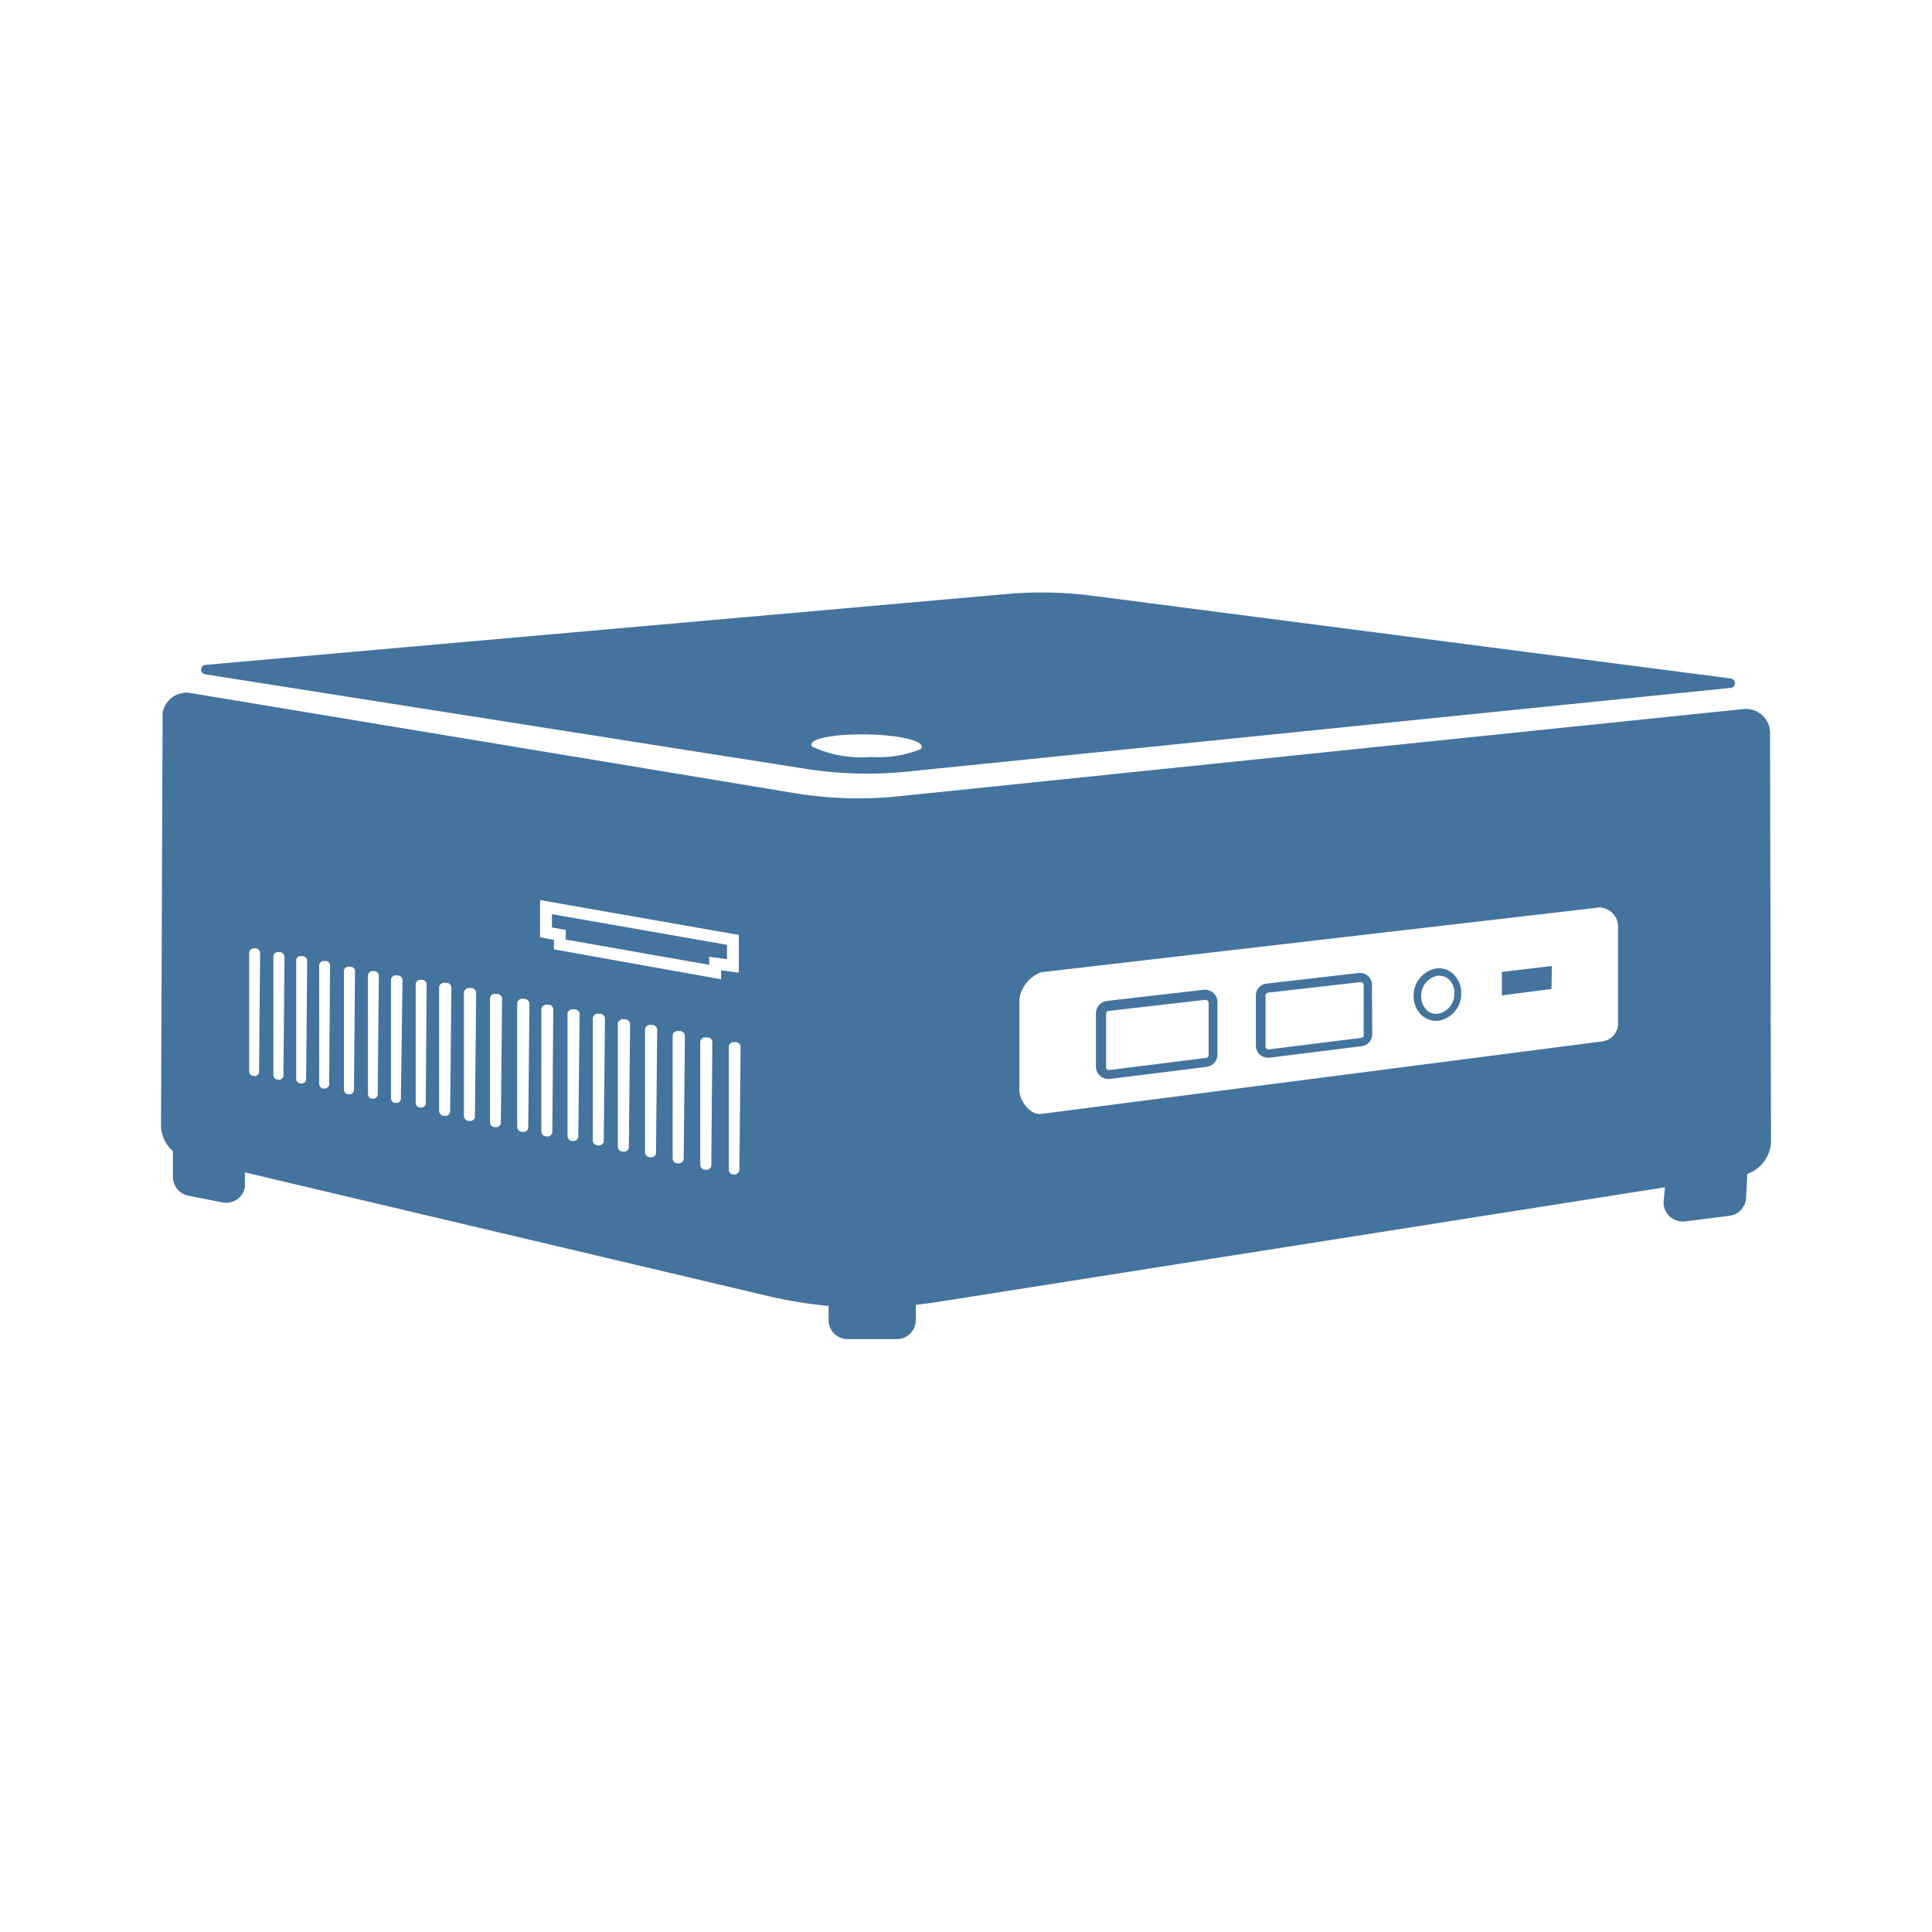 <?xml version="1.0" encoding="UTF-8"?>
<svg width="24px" fill="#44739e" height="24px" viewBox="0 0 24 24" version="1.1" xmlns="http://www.w3.org/2000/svg" xmlns:xlink="http://www.w3.org/1999/xlink">
            <path d="M 9.149,12.947 H 9.128 a 0.064,0.064 0 0 0 -0.075,0.05 v 0.01 1.523 a 0.061,0.061 0 0 0 0.049,0.059 H 9.111 A 0.064,0.064 0 0 0 9.185,14.537 V 14.526 L 9.2,13 A 0.063,0.063 0 0 0 9.149,12.947 Z M 8.796,12.887 H 8.775 a 0.065,0.065 0 0 0 -0.076,0.051 v 0.009 1.523 a 0.062,0.062 0 0 0 0.049,0.059 H 8.757 A 0.063,0.063 0 0 0 8.836,14.485 V 14.471 L 8.849,12.947 A 0.062,0.062 0 0 0 8.8,12.887 Z M 8.452,12.808 H 8.431 a 0.064,0.064 0 0 0 -0.075,0.048 v 0.011 1.524 A 0.062,0.062 0 0 0 8.405,14.45 H 8.414 A 0.065,0.065 0 0 0 8.493,14.403 V 14.391 L 8.508,12.87 A 0.063,0.063 0 0 0 8.452,12.808 Z M 8.109,12.732 H 8.088 a 0.064,0.064 0 0 0 -0.075,0.05 v 0.01 1.523 a 0.062,0.062 0 0 0 0.049,0.059 H 8.071 A 0.062,0.062 0 0 0 8.149,14.331 V 14.316 L 8.164,12.794 A 0.063,0.063 0 0 0 8.109,12.732 Z M 7.771,12.662 H 7.75 a 0.064,0.064 0 0 0 -0.075,0.05 v 0.01 1.523 a 0.062,0.062 0 0 0 0.049,0.059 H 7.733 A 0.063,0.063 0 0 0 7.812,14.26 V 14.246 L 7.827,12.724 A 0.062,0.062 0 0 0 7.771,12.662 Z M 7.46,12.593 H 7.439 a 0.065,0.065 0 0 0 -0.075,0.051 v 1.524 a 0.062,0.062 0 0 0 0.049,0.059 H 7.422 A 0.064,0.064 0 0 0 7.5,14.181 V 14.169 L 7.515,12.655 A 0.063,0.063 0 0 0 7.46,12.593 Z M 7.146,12.539 H 7.125 A 0.064,0.064 0 0 0 7.05,12.587 v 0.011 1.515 a 0.059,0.059 0 0 0 0.048,0.059 H 7.107 A 0.063,0.063 0 0 0 7.184,14.127 V 14.112 L 7.2,12.6 A 0.061,0.061 0 0 0 7.146,12.539 Z M 6.818,12.482 H 6.8 A 0.064,0.064 0 0 0 6.725,12.53 v 0.011 1.515 a 0.062,0.062 0 0 0 0.049,0.059 h 0.008 a 0.063,0.063 0 0 0 0.079,-0.044 v -0.014 l 0.012,-1.51 A 0.058,0.058 0 0 0 6.818,12.482 Z m -0.3,-0.074 H 6.5 A 0.064,0.064 0 0 0 6.425,12.456 V 12.468 14 a 0.062,0.062 0 0 0 0.049,0.059 H 6.483 A 0.063,0.063 0 0 0 6.562,14.015 V 14 L 6.577,12.473 A 0.063,0.063 0 0 0 6.516,12.408 Z M 6.186,12.347 H 6.162 a 0.064,0.064 0 0 0 -0.075,0.048 v 0.012 1.529 A 0.062,0.062 0 0 0 6.134,14 H 6.143 A 0.063,0.063 0 0 0 6.222,13.956 V 13.941 L 6.237,12.414 A 0.064,0.064 0 0 0 6.184,12.347 Z M 5.862,12.274 H 5.839 a 0.065,0.065 0 0 0 -0.076,0.051 v 0.009 1.529 a 0.063,0.063 0 0 0 0.049,0.06 H 5.821 A 0.063,0.063 0 0 0 5.9,13.879 V 13.864 L 5.915,12.337 A 0.062,0.062 0 0 0 5.86,12.274 Z M 5.553,12.209 H 5.53 a 0.064,0.064 0 0 0 -0.075,0.05 v 0.01 1.531 a 0.063,0.063 0 0 0 0.049,0.06 H 5.513 A 0.063,0.063 0 0 0 5.592,13.816 V 13.801 L 5.607,12.274 A 0.061,0.061 0 0 0 5.551,12.209 Z m -0.3,-0.037 H 5.233 A 0.059,0.059 0 0 0 5.164,12.219 V 13.7 a 0.059,0.059 0 0 0 0.045,0.057 H 5.217 A 0.059,0.059 0 0 0 5.289,13.714 V 13.7 L 5.3,12.232 A 0.059,0.059 0 0 0 5.252,12.172 Z M 4.946,12.117 h -0.02 a 0.059,0.059 0 0 0 -0.069,0.047 v 1.479 A 0.06,0.06 0 0 0 4.9,13.7 H 4.908 A 0.059,0.059 0 0 0 4.98,13.657 V 13.643 L 5,12.177 A 0.059,0.059 0 0 0 4.945,12.117 Z M 4.66,12.064 H 4.64 a 0.059,0.059 0 0 0 -0.069,0.047 v 1.479 a 0.059,0.059 0 0 0 0.042,0.057 H 4.62 A 0.059,0.059 0 0 0 4.692,13.604 V 13.59 L 4.706,12.124 A 0.059,0.059 0 0 0 4.659,12.064 Z M 4.36,12.009 H 4.34 a 0.059,0.059 0 0 0 -0.068,0.046 v 1.479 a 0.062,0.062 0 0 0 0.045,0.058 H 4.325 A 0.059,0.059 0 0 0 4.397,13.549 V 13.535 L 4.41,12.069 A 0.056,0.056 0 0 0 4.361,12.009 Z M 4.052,11.938 H 4.034 a 0.059,0.059 0 0 0 -0.069,0.047 v 1.479 a 0.059,0.059 0 0 0 0.044,0.057 H 4.017 A 0.059,0.059 0 0 0 4.089,13.478 V 13.465 L 4.1,12 A 0.059,0.059 0 0 0 4.053,11.938 Z m -0.285,-0.06 h -0.02 a 0.058,0.058 0 0 0 -0.068,0.045 0.05,0.05 0 0 0 0,0.012 V 13.4 a 0.059,0.059 0 0 0 0.045,0.057 H 3.732 A 0.057,0.057 0 0 0 3.803,13.416 V 13.401 L 3.816,11.935 A 0.06,0.06 0 0 0 3.768,11.878 Z M 3.483,11.828 H 3.465 a 0.059,0.059 0 0 0 -0.069,0.047 v 1.479 a 0.06,0.06 0 0 0 0.045,0.057 h 0.008 a 0.059,0.059 0 0 0 0.072,-0.043 v -0.014 l 0.013,-1.466 a 0.059,0.059 0 0 0 -0.05,-0.06 z m -0.3,-0.046 H 3.163 A 0.06,0.06 0 0 0 3.095,11.83 v 1.478 a 0.058,0.058 0 0 0 0.044,0.057 H 3.147 A 0.057,0.057 0 0 0 3.218,13.324 V 13.309 L 3.231,11.842 A 0.057,0.057 0 0 0 3.184,11.782 Z M 21.988,9.1 A 0.293,0.293 0 0 0 21.888,8.882 0.3,0.3 0 0 0 21.661,8.808 L 11.169,9.891 A 4.865,4.865 0 0 1 9.86,9.851 L 2.36,8.608 a 0.3,0.3 0 0 0 -0.34,0.254 0.219,0.219 0 0 0 0,0.036 L 2,13.97 a 0.442,0.442 0 0 0 0.148,0.332 v 0.319 a 0.237,0.237 0 0 0 0.191,0.232 l 0.426,0.084 a 0.236,0.236 0 0 0 0.277,-0.187 0.212,0.212 0 0 0 0,-0.044 V 14.564 L 9.54,16.1 a 5.627,5.627 0 0 0 0.753,0.123 V 16.4 a 0.236,0.236 0 0 0 0.236,0.235 h 0.611 a 0.235,0.235 0 0 0 0.236,-0.234 v 0 -0.192 c 0.087,-0.009 0.174,-0.021 0.26,-0.034 l 9.046,-1.426 -0.015,0.167 a 0.236,0.236 0 0 0 0.213,0.257 0.29,0.29 0 0 0 0.051,0 l 0.553,-0.07 a 0.235,0.235 0 0 0 0.206,-0.221 l 0.016,-0.3 A 0.439,0.439 0 0 0 22,14.164 Z M 11.554,15.651 A 4.9,4.9 0 0 1 9.661,15.58 L 2.53,13.9 2.542,9.175 l 7.232,1.2 a 5.46,5.46 0 0 0 1.45,0.045 l 10.234,-1.056 0.012,4.727 z m 0,0 A 4.9,4.9 0 0 1 9.661,15.58 L 2.53,13.9 2.542,9.175 l 7.232,1.2 a 5.46,5.46 0 0 0 1.45,0.045 l 10.234,-1.056 0.012,4.727 z m -4.845,-4.007 0.172,0.031 v 0.118 l 2.077,0.372 v -0.112 l 0.22,0.03 V 11.614 L 6.709,11.181 Z m 0.147,-0.288 2.175,0.381 v 0.178 L 8.81,11.885 v 0.1 L 7.028,11.672 v -0.12 L 6.856,11.521 Z M 2.54,8.375 10.01,9.551 a 4.936,4.936 0 0 0 1.262,0.034 L 21.5,8.545 a 0.059,0.059 0 0 0 0,-0.117 L 13.565,7.4 A 4.936,4.936 0 0 0 12.506,7.379 L 2.544,8.26 a 0.059,0.059 0 0 0 0,0.115 z m 8.376,0.754 c 0.412,0.026 0.6,0.111 0.514,0.18 A 1.406,1.406 0 0 1 10.815,9.403 1.435,1.435 0 0 1 10.09,9.275 C 10.005,9.175 10.413,9.1 10.916,9.129 Z m 8.908,2.149 -6.892,0.8 a 0.425,0.425 0 0 0 -0.269,0.332 v 1.128 c 0,0.131 0.127,0.314 0.269,0.3 l 6.961,-0.9 A 0.225,0.225 0 0 0 20.1,12.722 V 11.5 a 0.239,0.239 0 0 0 -0.252,-0.227 z m -4.7,1.821 a 0.155,0.155 0 0 1 -0.136,0.154 v 0 l -1.2,0.15 h -0.019 a 0.153,0.153 0 0 1 -0.155,-0.151 v -0.664 a 0.155,0.155 0 0 1 0.137,-0.154 l 1.2,-0.138 a 0.155,0.155 0 0 1 0.172,0.138 V 13.1 Z m 1.922,-0.249 a 0.148,0.148 0 0 1 -0.13,0.146 v 0 l -1.147,0.143 h -0.018 a 0.148,0.148 0 0 1 -0.1,-0.037 0.152,0.152 0 0 1 -0.05,-0.111 v -0.625 a 0.147,0.147 0 0 1 0.131,-0.147 l 1.147,-0.132 a 0.148,0.148 0 0 1 0.164,0.132 v 0.015 z m 0.814,-0.169 h -0.023 a 0.261,0.261 0 0 1 -0.176,-0.069 0.318,0.318 0 0 1 -0.1,-0.232 0.34,0.34 0 0 1 0.291,-0.351 0.254,0.254 0 0 1 0.2,0.07 0.318,0.318 0 0 1 0.1,0.239 0.338,0.338 0 0 1 -0.293,0.343 z m 1.413,-0.395 -0.616,0.079 V 12.074 L 19.278,12 Z m -4.3,0.134 v 0 l -1.2,0.138 a 0.037,0.037 0 0 0 -0.033,0.037 v 0.66 a 0.034,0.034 0 0 0 0.034,0.037 h 0.008 l 1.2,-0.15 v 0 a 0.038,0.038 0 0 0 0.032,-0.037 V 12.457 A 0.047,0.047 0 0 0 15,12.429 0.039,0.039 0 0 0 14.971,12.42 Z m 2.906,-0.3 h -0.015 a 0.25,0.25 0 0 0 -0.209,0.262 0.235,0.235 0 0 0 0.07,0.168 0.172,0.172 0 0 0 0.133,0.044 A 0.252,0.252 0 0 0 18.067,12.34 0.228,0.228 0 0 0 18,12.167 0.174,0.174 0 0 0 17.877,12.121 Z M 16.9,12.2 v 0 l -1.147,0.131 a 0.038,0.038 0 0 0 -0.032,0.036 V 13 a 0.045,0.045 0 0 0 0.012,0.027 0.037,0.037 0 0 0 0.028,0.009 l 1.147,-0.143 A 0.037,0.037 0 0 0 16.94,12.857 V 12.239 A 0.036,0.036 0 0 0 16.928,12.212 0.037,0.037 0 0 0 16.9,12.2 Z"/>

</svg>